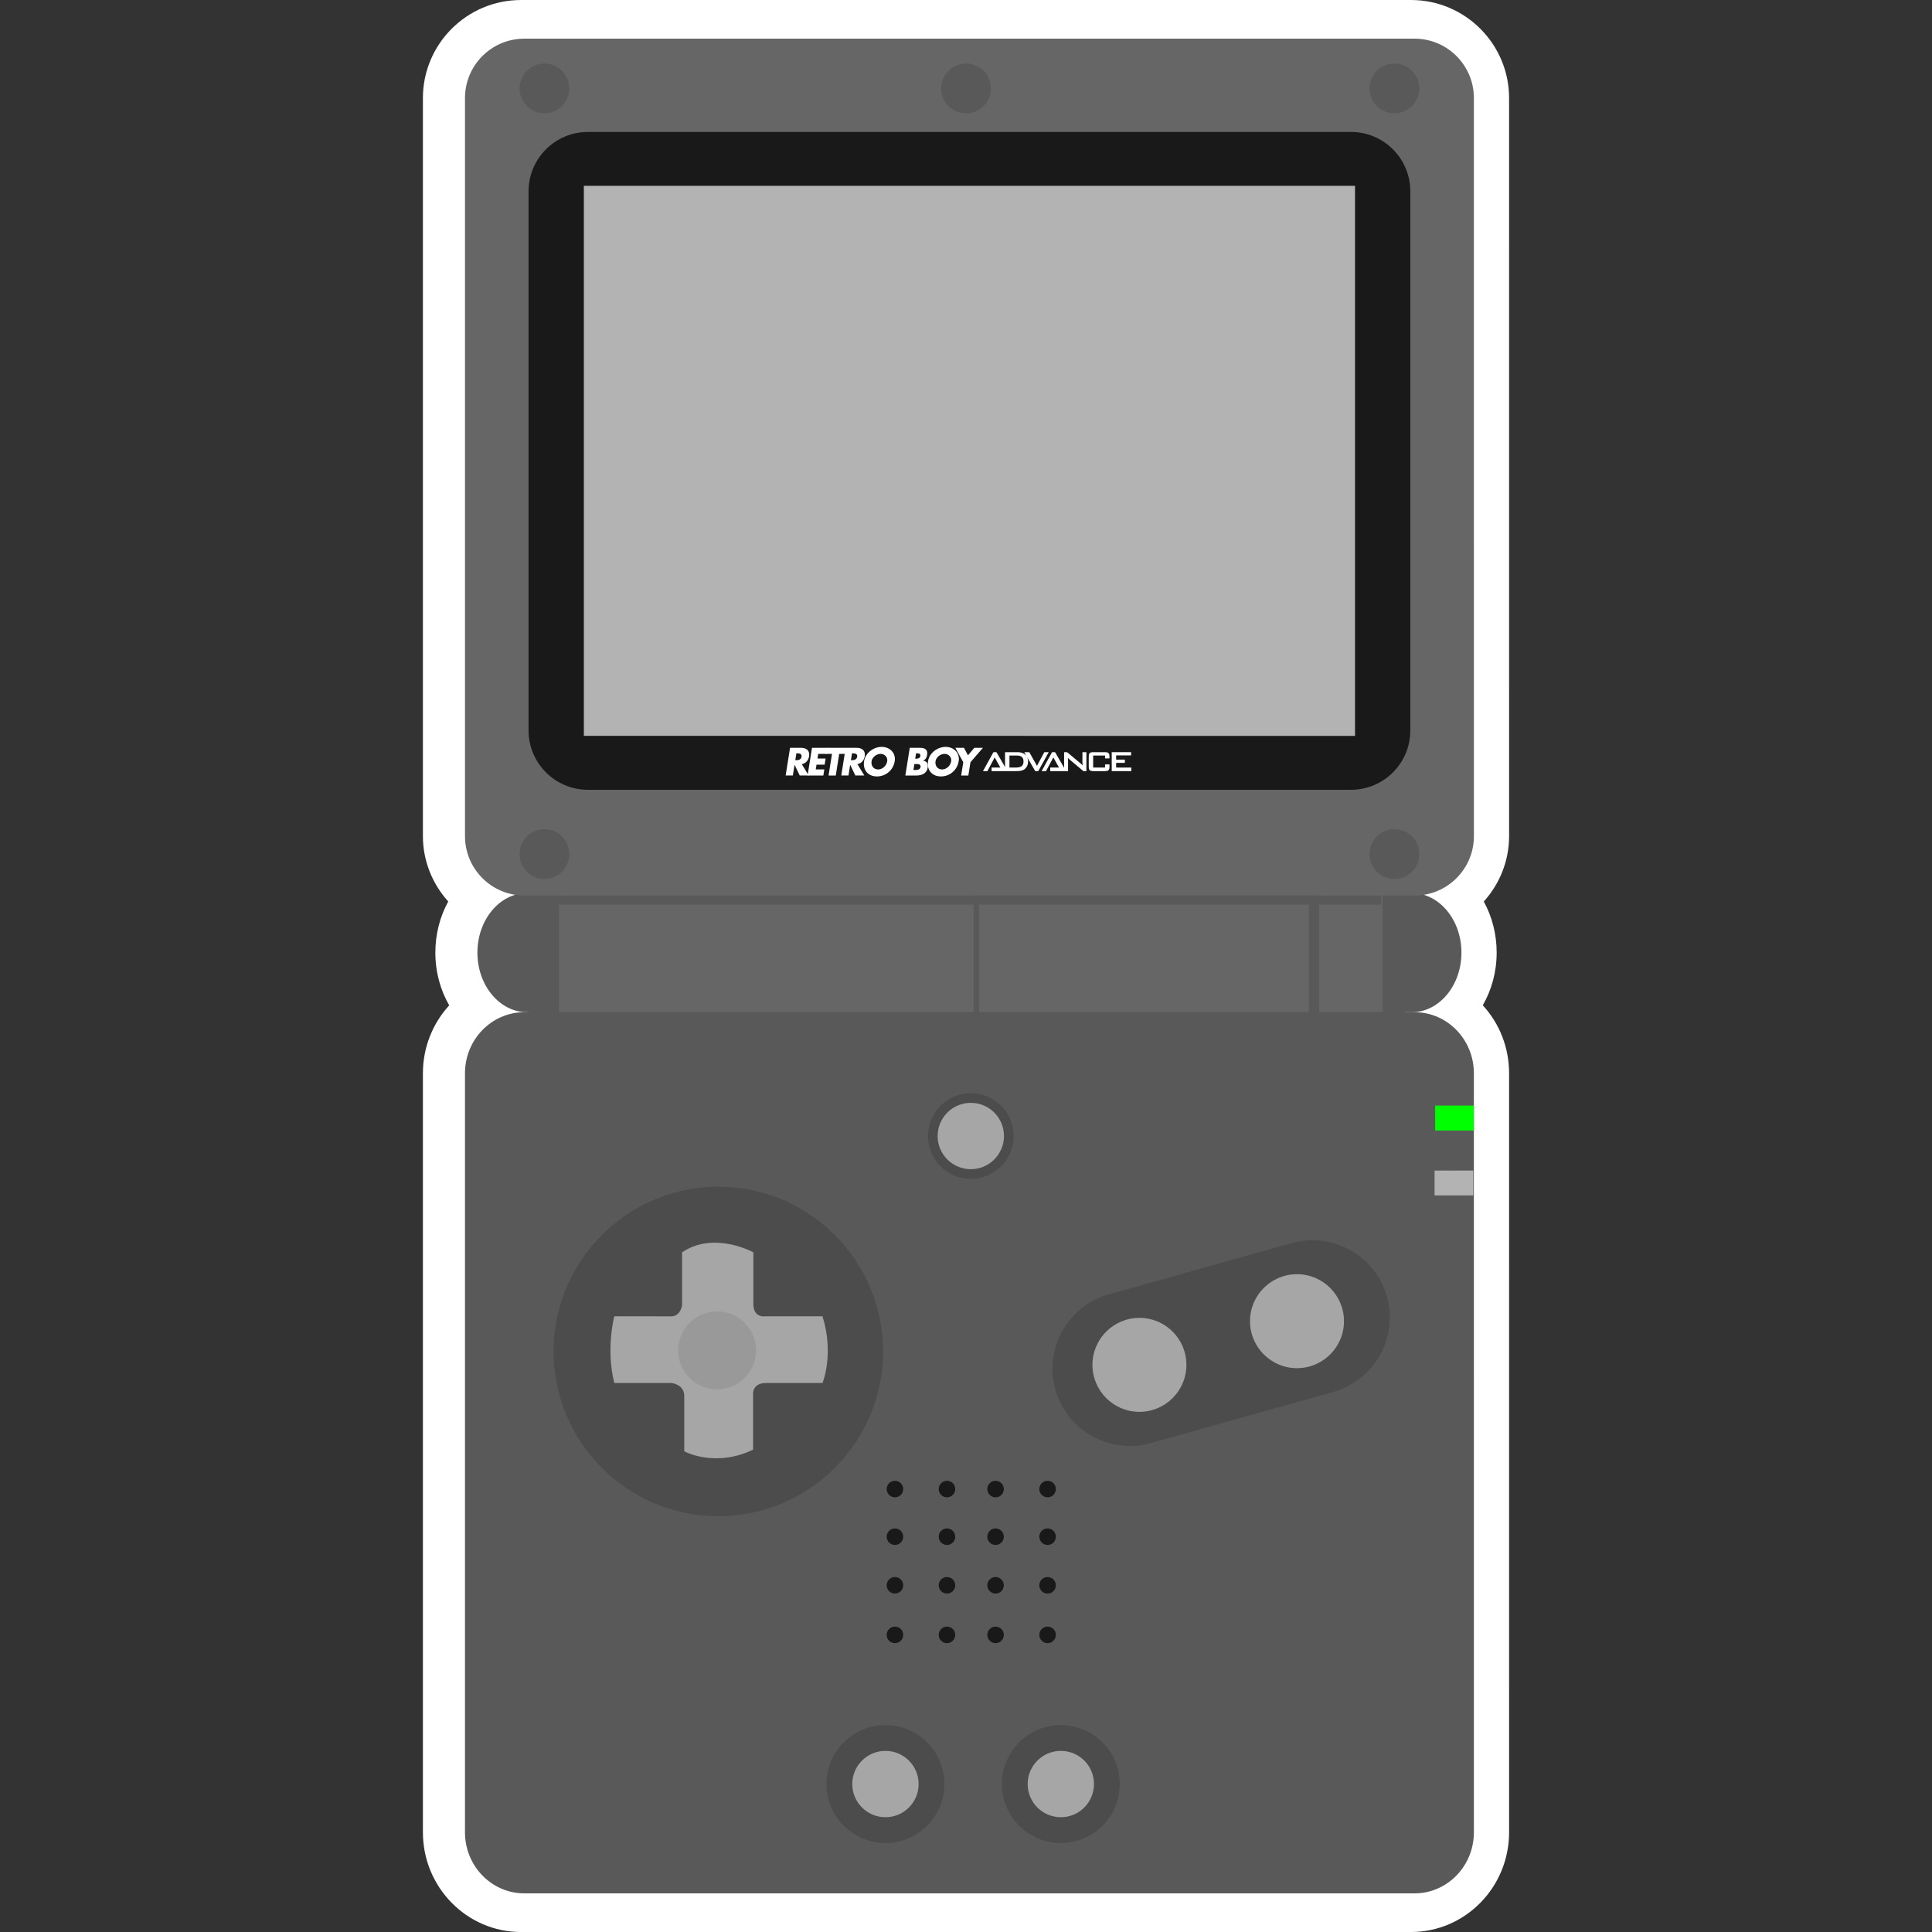 <?xml version="1.0" encoding="UTF-8" standalone="no"?>
<!-- Created with Inkscape (http://www.inkscape.org/) -->

<svg
   xmlns:dc="http://purl.org/dc/elements/1.1/"
   xmlns:cc="http://creativecommons.org/ns#"
   xmlns:rdf="http://www.w3.org/1999/02/22-rdf-syntax-ns#"
   xmlns:svg="http://www.w3.org/2000/svg"
   xmlns="http://www.w3.org/2000/svg"
   xmlns:sodipodi="http://sodipodi.sourceforge.net/DTD/sodipodi-0.dtd"
   xmlns:inkscape="http://www.inkscape.org/namespaces/inkscape"
   id="svg48837"
   version="1.1"
   inkscape:version="0.48.5 r10040"
   width="256"
   height="256"
   xml:space="preserve"
   sodipodi:docname="Nintendo - Game Boy Advance.svg"
   inkscape:export-filename="/Users/margetts/Desktop/BAXY RetroActive/png_marked/Nintendo - Game Boy Advance.png"
   inkscape:export-xdpi="90.099998"
   inkscape:export-ydpi="90.099998"><rect width="100%" height="100%" fill="#333333" stroke="none"/><defs
     id="defs48841"><clipPath
       clipPathUnits="userSpaceOnUse"
       id="clipPath48851"><path
         d="M 0,128 128,128 128,0 0,0 0,128 z"
         id="path48853"
         inkscape:connector-curvature="0" /></clipPath></defs><sodipodi:namedview
     pagecolor="#ffffff"
     bordercolor="#666666"
     borderopacity="1"
     objecttolerance="10"
     gridtolerance="10"
     guidetolerance="10"
     inkscape:pageopacity="0"
     inkscape:pageshadow="2"
     inkscape:window-width="1676"
     inkscape:window-height="1005"
     id="namedview48839"
     showgrid="false"
     inkscape:zoom="5.14375"
     inkscape:cx="55.601458"
     inkscape:cy="80"
     inkscape:window-x="4"
     inkscape:window-y="1"
     inkscape:window-maximized="1"
     inkscape:current-layer="g48845" /><g
     id="g48845"
     inkscape:groupmode="layer"
     inkscape:label="Nintendo - Game Boy Advance"
     transform="matrix(1.25,0,0,-1.25,0,256)"><g
       id="g48847"
       transform="matrix(1.6,0,0,1.6,-0.037,-3.0000313e-4)"><g
         id="g48849"
         clip-path="url(#clipPath48851)"><g
           id="g48855"
           transform="translate(100.004,54.355)"><path
             d="m 0,0 0,2.538 c 0,1.684 -0.617,3.276 -1.742,4.504 0.581,1.009 0.918,2.206 0.919,3.488 0,1.231 -0.308,2.395 -0.853,3.388 1.046,1.158 1.678,2.686 1.677,4.331 L 0,67.149 c 0,3.58 -2.912,6.494 -6.493,6.496 l -10e-4,0 -58.973,-10e-4 c -3.58,0 -6.494,-2.913 -6.495,-6.494 l 0,-48.901 c 0,-1.645 0.632,-3.172 1.678,-4.329 -0.545,-0.994 -0.854,-2.157 -0.854,-3.389 0,-1.285 0.337,-2.484 0.918,-3.494 -1.08,-1.181 -1.742,-2.762 -1.742,-4.499 l 0,-50.288 c 0,-3.642 2.914,-6.605 6.495,-6.605 l 58.974,0 c 3.581,0 6.494,2.963 6.494,6.605 L 0,-1.252 0,0 z"
             style="fill:#ffffff;fill-opacity:1;fill-rule:nonzero;stroke:none"
             id="path48857"
             inkscape:connector-curvature="0" /></g><path
           d="m 93.083,59.333 -58.042,0 0,2.75 58.042,0 0,-2.75 z"
           style="fill:#595959;fill-opacity:1;fill-rule:nonzero;stroke:none"
           id="path48859"
           inkscape:connector-curvature="0" /><g
           id="g48861"
           transform="translate(96.848,64.886)"><path
             d="m 0,0 c -0.002,-2.181 -1.476,-3.948 -3.297,-3.949 l -58.601,10e-4 c -1.821,0 -3.297,1.768 -3.297,3.948 0,2.18 1.476,3.947 3.297,3.948 L -3.297,3.947 C -1.477,3.947 0.001,2.179 0,0"
             style="fill:#595959;fill-opacity:1;fill-rule:nonzero;stroke:none"
             id="path48863"
             inkscape:connector-curvature="0" /></g><g
           id="g48865"
           transform="translate(97.672,121.504)"><path
             d="m 0,0 c 0,2.173 -1.761,3.935 -3.934,3.935 l -58.974,0 c -2.172,0 -3.934,-1.762 -3.934,-3.935 l 0,-48.9 c 0,-2.173 1.762,-3.935 3.935,-3.935 l 2.292,0 0,-7.729 27.468,0 0,7.729 22.892,-10e-4 0,-7.729 4.212,-0.001 0,7.73 2.109,0 c 2.173,-0.001 3.936,1.762 3.935,3.935 L 0,0 z"
             style="fill:#666666;fill-opacity:1;fill-rule:nonzero;stroke:none"
             id="path48867"
             inkscape:connector-curvature="0" /></g><g
           id="g48869"
           transform="translate(93.459,79.609)"><path
             d="m 0,0 c 0.002,-2.174 -1.76,-3.935 -3.935,-3.935 l -50.548,0 c -2.172,0 -3.934,1.762 -3.935,3.935 l 0,35.715 c -10e-4,2.173 1.763,3.935 3.935,3.935 l 50.549,0 c 2.173,0 3.935,-1.762 3.935,-3.934 L 0,0 z"
             style="fill:#191919;fill-opacity:1;fill-rule:nonzero;stroke:none"
             id="path48871"
             inkscape:connector-curvature="0" /></g><g
           id="g48873"
           transform="translate(37.742,122.142)"><path
             d="m 0,0 c -0.001,-0.909 -0.738,-1.648 -1.649,-1.647 -0.91,-10e-4 -1.647,0.738 -1.647,1.648 -0.001,0.909 0.737,1.648 1.647,1.648 C -0.738,1.649 -0.001,0.911 0,0"
             style="fill:#595959;fill-opacity:1;fill-rule:nonzero;stroke:none"
             id="path48875"
             inkscape:connector-curvature="0" /></g><g
           id="g48877"
           transform="translate(37.741,71.416)"><path
             d="m 0,0 c 0,-0.91 -0.738,-1.648 -1.649,-1.649 -0.91,0 -1.647,0.739 -1.647,1.649 0,0.91 0.738,1.648 1.648,1.648 C -0.738,1.648 0,0.91 0,0"
             style="fill:#595959;fill-opacity:1;fill-rule:nonzero;stroke:none"
             id="path48879"
             inkscape:connector-curvature="0" /></g><g
           id="g48881"
           transform="translate(94.056,122.143)"><path
             d="M 0,0 C -0.001,-0.911 -0.737,-1.649 -1.648,-1.648 -2.559,-1.649 -3.296,-0.911 -3.296,0 c 0,0.91 0.737,1.647 1.648,1.648 C -0.737,1.649 0,0.91 0,0"
             style="fill:#595959;fill-opacity:1;fill-rule:nonzero;stroke:none"
             id="path48883"
             inkscape:connector-curvature="0" /></g><g
           id="g48885"
           transform="translate(65.671,122.142)"><path
             d="M 0,0 C 0.001,-0.909 -0.738,-1.648 -1.648,-1.648 -2.559,-1.649 -3.297,-0.91 -3.296,0.001 -3.297,0.91 -2.558,1.649 -1.649,1.649 -0.739,1.649 0,0.91 0,0"
             style="fill:#595959;fill-opacity:1;fill-rule:nonzero;stroke:none"
             id="path48887"
             inkscape:connector-curvature="0" /></g><g
           id="g48889"
           transform="translate(94.056,71.416)"><path
             d="m 0,0 c 0.001,-0.911 -0.737,-1.649 -1.648,-1.648 -0.911,-0.001 -1.648,0.736 -1.647,1.647 -10e-4,0.911 0.737,1.649 1.647,1.649 C -0.736,1.648 0,0.91 0,0"
             style="fill:#595959;fill-opacity:1;fill-rule:nonzero;stroke:none"
             id="path48891"
             inkscape:connector-curvature="0" /></g><g
           id="g48893"
           transform="translate(97.672,6.606)"><path
             d="m 0,0 c 0,-2.235 -1.761,-4.047 -3.934,-4.046 l -58.973,0 C -65.08,-4.047 -66.843,-2.235 -66.843,0 l 0,50.288 c 0,2.234 1.763,4.046 3.935,4.046 l 58.973,0 C -1.762,54.335 0,52.522 -0.001,50.287 L 0,0 z"
             style="fill:#595959;fill-opacity:1;fill-rule:nonzero;stroke:none"
             id="path48895"
             inkscape:connector-curvature="0" /></g><g
           id="g48897"
           transform="translate(54.78,9.803)"><path
             d="M 0,0 C 0,2.153 1.752,3.905 3.905,3.905 6.059,3.906 7.811,2.154 7.811,-0.001 7.811,-2.154 6.059,-3.906 3.906,-3.906 1.752,-3.906 -0.001,-2.154 0,0"
             style="fill:#4c4c4c;fill-opacity:1;fill-rule:nonzero;stroke:none"
             id="path48899"
             inkscape:connector-curvature="0" /></g><g
           id="g48901"
           transform="translate(64.342,55.574)"><path
             d="m 0,0 c -1.565,0 -2.838,-1.272 -2.838,-2.836 0,-1.566 1.273,-2.84 2.838,-2.84 1.564,0.001 2.837,1.274 2.838,2.838 0,0.758 -0.295,1.471 -0.831,2.007 C 1.47,-0.295 0.758,0 0,0"
             style="fill:#4c4c4c;fill-opacity:1;fill-rule:nonzero;stroke:none"
             id="path48903"
             inkscape:connector-curvature="0" /></g><g
           id="g48905"
           transform="translate(66.54,52.736)"><path
             d="m 0,0 c -0.001,-1.213 -0.985,-2.197 -2.198,-2.198 -1.213,0 -2.198,0.985 -2.198,2.199 0,1.212 0.985,2.197 2.198,2.197 C -0.984,2.198 0,1.213 0,0"
             style="fill:#a6a6a6;fill-opacity:1;fill-rule:nonzero;stroke:none"
             id="path48907"
             inkscape:connector-curvature="0" /></g><g
           id="g48909"
           transform="translate(66.399,9.803)"><path
             d="M 0,0 C 0,2.154 1.752,3.906 3.906,3.906 6.06,3.906 7.812,2.154 7.813,-0.001 7.812,-2.154 6.06,-3.906 3.907,-3.907 1.752,-3.905 0.001,-2.154 0,0"
             style="fill:#4c4c4c;fill-opacity:1;fill-rule:nonzero;stroke:none"
             id="path48911"
             inkscape:connector-curvature="0" /></g><g
           id="g48913"
           transform="translate(60.884,9.803)"><path
             d="m 0,0 c 0.001,-1.214 -0.984,-2.199 -2.198,-2.198 -1.213,0 -2.197,0.984 -2.198,2.198 0,1.213 0.985,2.198 2.199,2.197 C -0.984,2.197 0,1.213 0,0"
             style="fill:#a6a6a6;fill-opacity:1;fill-rule:nonzero;stroke:none"
             id="path48915"
             inkscape:connector-curvature="0" /></g><g
           id="g48917"
           transform="translate(72.503,9.804)"><path
             d="m 0,0 c 0,-1.215 -0.984,-2.199 -2.197,-2.199 -1.214,10e-4 -2.198,0.985 -2.198,2.198 0,1.214 0.984,2.197 2.199,2.197 C -0.984,2.197 0,1.213 0,0"
             style="fill:#a6a6a6;fill-opacity:1;fill-rule:nonzero;stroke:none"
             id="path48919"
             inkscape:connector-curvature="0" /></g><g
           id="g48921"
           transform="translate(36.699,38.463)"><path
             d="m 0,0 c 0,6.018 4.896,10.915 10.915,10.915 6.019,-10e-4 10.916,-4.897 10.916,-10.916 0,-6.018 -4.898,-10.915 -10.916,-10.915 C 4.898,-10.916 0.001,-6.019 0,0"
             style="fill:#4c4c4c;fill-opacity:1;fill-rule:nonzero;stroke:none"
             id="path48923"
             inkscape:connector-curvature="0" /></g><g
           id="g48925"
           transform="translate(88.364,35.782)"><path
             d="m 0,0 -12.111,-3.395 c -2.712,-0.76 -5.552,0.836 -6.312,3.548 l 0,0 c -0.76,2.711 0.836,5.552 3.548,6.312 L -2.764,9.86 c 2.712,0.76 5.552,-0.837 6.312,-3.548 l 0,0 C 4.308,3.6 2.711,0.76 0,0"
             style="fill:#4c4c4c;fill-opacity:1;fill-rule:nonzero;stroke:none"
             id="path48927"
             inkscape:connector-curvature="0" /></g><g
           id="g48929"
           transform="translate(78.626,37.575)"><path
             d="m 0,0 c -0.001,-1.719 -1.394,-3.112 -3.113,-3.113 -1.719,0 -3.112,1.394 -3.113,3.113 0.001,1.719 1.394,3.112 3.113,3.113 C -1.393,3.113 0.001,1.719 0,0"
             style="fill:#a6a6a6;fill-opacity:1;fill-rule:nonzero;stroke:none"
             id="path48931"
             inkscape:connector-curvature="0" /></g><g
           id="g48933"
           transform="translate(89.066,40.468)"><path
             d="m 0,0 c -0.002,-1.72 -1.395,-3.112 -3.113,-3.113 -1.72,0 -3.113,1.393 -3.113,3.113 -0.001,1.719 1.393,3.113 3.113,3.113 C -1.395,3.112 -0.002,1.719 0,0"
             style="fill:#a6a6a6;fill-opacity:1;fill-rule:nonzero;stroke:none"
             id="path48935"
             inkscape:connector-curvature="0" /></g><g
           id="g48937"
           transform="translate(97.672,53.103)"><path
             d="m 0,0 -2.564,0 -10e-4,1.649 2.564,0 L 0,0 z"
             style="fill:#00ff00;fill-opacity:1;fill-rule:nonzero;stroke:none"
             id="path48939"
             inkscape:connector-curvature="0" /></g><g
           id="g48941"
           transform="translate(97.631,48.799)"><path
             d="m 0,0 -2.564,0 0,1.648 L 0,1.649 0,0 z"
             style="fill:#b3b3b3;fill-opacity:1;fill-rule:nonzero;stroke:none"
             id="path48943"
             inkscape:connector-curvature="0" /></g><g
           id="g48945"
           transform="translate(59.863,29.346)"><path
             d="m 0,0 c 0.001,-0.301 -0.245,-0.547 -0.547,-0.547 -0.303,0 -0.549,0.246 -0.549,0.547 0,0.303 0.246,0.549 0.549,0.549 C -0.245,0.549 -0.001,0.303 0,0"
             style="fill:#191919;fill-opacity:1;fill-rule:nonzero;stroke:none"
             id="path48947"
             inkscape:connector-curvature="0" /></g><g
           id="g48949"
           transform="translate(63.31,29.346)"><path
             d="m 0,0 c 0,-0.302 -0.245,-0.547 -0.549,-0.547 -0.301,0 -0.545,0.245 -0.547,0.547 0.001,0.303 0.246,0.547 0.548,0.548 C -0.245,0.547 0,0.302 0,0"
             style="fill:#191919;fill-opacity:1;fill-rule:nonzero;stroke:none"
             id="path48951"
             inkscape:connector-curvature="0" /></g><g
           id="g48953"
           transform="translate(66.53,29.346)"><path
             d="M 0,0 C 0,-0.302 -0.246,-0.548 -0.548,-0.548 -0.85,-0.547 -1.096,-0.302 -1.096,0 c 0,0.302 0.245,0.548 0.547,0.549 C -0.246,0.548 -0.001,0.303 0,0"
             style="fill:#191919;fill-opacity:1;fill-rule:nonzero;stroke:none"
             id="path48955"
             inkscape:connector-curvature="0" /></g><g
           id="g48957"
           transform="translate(69.976,29.346)"><path
             d="M 0,0 C -0.001,-0.303 -0.245,-0.547 -0.548,-0.548 -0.85,-0.547 -1.096,-0.302 -1.096,0 c 0,0.302 0.246,0.547 0.548,0.548 C -0.245,0.547 -0.001,0.303 0,0"
             style="fill:#191919;fill-opacity:1;fill-rule:nonzero;stroke:none"
             id="path48959"
             inkscape:connector-curvature="0" /></g><g
           id="g48961"
           transform="translate(59.863,26.19)"><path
             d="M 0,0 C 0,-0.302 -0.245,-0.547 -0.547,-0.547 -0.85,-0.548 -1.095,-0.303 -1.095,0.001 -1.096,0.303 -0.85,0.548 -0.547,0.547 -0.245,0.548 0.001,0.303 0,0"
             style="fill:#191919;fill-opacity:1;fill-rule:nonzero;stroke:none"
             id="path48963"
             inkscape:connector-curvature="0" /></g><g
           id="g48965"
           transform="translate(63.31,26.189)"><path
             d="m 0,0 c 0,-0.3 -0.246,-0.546 -0.547,-0.547 -0.303,0 -0.549,0.245 -0.549,0.548 0.001,0.302 0.246,0.547 0.547,0.548 C -0.246,0.548 0,0.303 0,0"
             style="fill:#191919;fill-opacity:1;fill-rule:nonzero;stroke:none"
             id="path48967"
             inkscape:connector-curvature="0" /></g><g
           id="g48969"
           transform="translate(66.53,26.19)"><path
             d="m 0,0 c 0,-0.302 -0.245,-0.547 -0.547,-0.547 -0.303,0 -0.548,0.244 -0.548,0.548 0,0.302 0.245,0.547 0.547,0.547 C -0.245,0.547 0,0.303 0,0"
             style="fill:#191919;fill-opacity:1;fill-rule:nonzero;stroke:none"
             id="path48971"
             inkscape:connector-curvature="0" /></g><g
           id="g48973"
           transform="translate(69.976,26.19)"><path
             d="m 0,0 c 0.001,-0.303 -0.245,-0.548 -0.547,-0.547 -0.302,0 -0.548,0.244 -0.547,0.547 -10e-4,0.303 0.244,0.548 0.548,0.546 C -0.244,0.547 0.001,0.303 0,0"
             style="fill:#191919;fill-opacity:1;fill-rule:nonzero;stroke:none"
             id="path48975"
             inkscape:connector-curvature="0" /></g><g
           id="g48977"
           transform="translate(59.863,22.97)"><path
             d="m 0,0 c 0,-0.302 -0.245,-0.547 -0.548,-0.548 -0.302,0 -0.548,0.246 -0.548,0.549 0,0.302 0.246,0.548 0.548,0.548 C -0.245,0.549 0,0.303 0,0"
             style="fill:#191919;fill-opacity:1;fill-rule:nonzero;stroke:none"
             id="path48979"
             inkscape:connector-curvature="0" /></g><g
           id="g48981"
           transform="translate(63.309,22.97)"><path
             d="m 0,0 c 0.001,-0.301 -0.245,-0.547 -0.548,-0.548 -0.302,0.001 -0.547,0.245 -0.547,0.549 0,0.302 0.245,0.548 0.547,0.547 C -0.245,0.549 0,0.303 0,0"
             style="fill:#191919;fill-opacity:1;fill-rule:nonzero;stroke:none"
             id="path48983"
             inkscape:connector-curvature="0" /></g><g
           id="g48985"
           transform="translate(66.53,22.969)"><path
             d="m 0,0 c -0.001,-0.3 -0.247,-0.546 -0.548,-0.548 -0.302,0.001 -0.548,0.247 -0.548,0.549 0,0.302 0.246,0.548 0.547,0.548 C -0.246,0.549 0,0.303 0,0"
             style="fill:#191919;fill-opacity:1;fill-rule:nonzero;stroke:none"
             id="path48987"
             inkscape:connector-curvature="0" /></g><g
           id="g48989"
           transform="translate(69.976,22.97)"><path
             d="M 0,0 C 0,-0.302 -0.246,-0.548 -0.548,-0.548 -0.85,-0.549 -1.096,-0.303 -1.096,0 c 0,0.303 0.246,0.549 0.548,0.548 C -0.245,0.547 0,0.302 0,0"
             style="fill:#191919;fill-opacity:1;fill-rule:nonzero;stroke:none"
             id="path48991"
             inkscape:connector-curvature="0" /></g><g
           id="g48993"
           transform="translate(59.863,19.684)"><path
             d="m 0,0 c 0.001,-0.301 -0.245,-0.547 -0.547,-0.547 -0.303,-0.001 -0.549,0.245 -0.548,0.548 0,0.302 0.246,0.548 0.548,0.548 C -0.245,0.549 0,0.303 0,0"
             style="fill:#191919;fill-opacity:1;fill-rule:nonzero;stroke:none"
             id="path48995"
             inkscape:connector-curvature="0" /></g><g
           id="g48997"
           transform="translate(63.31,19.685)"><path
             d="m 0,0 c -0.001,-0.303 -0.246,-0.548 -0.548,-0.548 -0.303,0 -0.548,0.246 -0.548,0.548 0,0.303 0.245,0.548 0.547,0.549 C -0.246,0.548 -0.001,0.303 0,0"
             style="fill:#191919;fill-opacity:1;fill-rule:nonzero;stroke:none"
             id="path48999"
             inkscape:connector-curvature="0" /></g><g
           id="g49001"
           transform="translate(66.531,19.685)"><path
             d="M 0,0 C 0,-0.302 -0.247,-0.549 -0.548,-0.548 -0.85,-0.549 -1.096,-0.302 -1.096,0 c 0,0.303 0.246,0.549 0.548,0.548 C -0.246,0.548 0,0.302 0,0"
             style="fill:#191919;fill-opacity:1;fill-rule:nonzero;stroke:none"
             id="path49003"
             inkscape:connector-curvature="0" /></g><g
           id="g49005"
           transform="translate(69.976,19.685)"><path
             d="m 0,0 c -0.001,-0.303 -0.246,-0.548 -0.547,-0.549 -0.302,0 -0.549,0.247 -0.549,0.55 0,0.301 0.246,0.547 0.547,0.548 C -0.246,0.548 0,0.302 0,0"
             style="fill:#191919;fill-opacity:1;fill-rule:nonzero;stroke:none"
             id="path49007"
             inkscape:connector-curvature="0" /></g><g
           id="g49009"
           transform="translate(45.213,45.031)"><path
             d="m 0,0 0,-3.521 c 0,0 -0.108,-0.719 -0.719,-0.719 l -3.772,0.001 c 0,0 -0.575,-2.155 0,-4.418 l 3.772,0 c 0,0 0.863,-0.073 0.862,-0.862 0.001,-0.79 0.001,-3.664 0.001,-3.664 0,0 2.01,-1.113 4.561,0.108 l 0,3.556 c 0,0 -0.144,0.862 0.862,0.862 l 3.736,0 c 0,0 0.789,1.904 0,4.418 l -3.772,10e-4 c 0,0 -0.808,-0.144 -0.808,0.807 L 4.722,0.001 C 4.722,0.001 2.12,1.436 0,0"
             style="fill:#a6a6a6;fill-opacity:1;fill-rule:nonzero;stroke:none"
             id="path49011"
             inkscape:connector-curvature="0" /></g><g
           id="g49013"
           transform="translate(50.118,38.535)"><path
             d="m 0,0 c -0.001,-1.426 -1.157,-2.582 -2.583,-2.581 -1.427,0 -2.583,1.156 -2.582,2.582 0,1.425 1.156,2.581 2.581,2.581 C -1.158,2.582 -0.001,1.426 0,0"
             style="fill:#999999;fill-opacity:1;fill-rule:nonzero;stroke:none"
             id="path49015"
             inkscape:connector-curvature="0" /></g><g
           id="g49017"
           transform="translate(89.797,79.245)"><path
             d="m 0,0 -51.093,0.002 0,36.442 L 0,36.444 0,0 z"
             style="fill:#b3b3b3;fill-opacity:1;fill-rule:nonzero;stroke:none"
             id="path49019"
             inkscape:connector-curvature="0" /></g><path
           d="m 91.537,68.064 -54.572,0 0,0.608 54.572,0 0,-0.608 z"
           style="fill:#595959;fill-opacity:1;fill-rule:nonzero;stroke:none"
           id="path49021"
           inkscape:connector-curvature="0" /><g
           id="g49023"
           transform="translate(52.713,77.634)"><path
             d="M 0,0 0.046,0 C 0.202,0 0.382,0.029 0.414,0.229 0.445,0.428 0.275,0.458 0.119,0.458 l -0.046,0 L 0,0 z m 0.888,-1.012 -0.594,0 -0.338,0.705 -0.005,0 -0.112,-0.705 -0.477,0 0.292,1.835 0.713,0 C 0.73,0.823 0.977,0.65 0.915,0.258 0.875,0.005 0.699,-0.214 0.431,-0.26 l 0.457,-0.752 z"
             style="fill:#ffffff;fill-opacity:1;fill-rule:nonzero;stroke:none"
             id="path49025"
             inkscape:connector-curvature="0" /></g><g
           id="g49027"
           transform="translate(54.233,78.052)"><path
             d="m 0,0 -0.049,-0.307 0.538,0 -0.064,-0.404 -0.538,0 -0.05,-0.316 0.567,0 -0.065,-0.404 -1.044,0 0.292,1.835 1.044,0 L 0.567,0 0,0 z"
             style="fill:#ffffff;fill-opacity:1;fill-rule:nonzero;stroke:none"
             id="path49029"
             inkscape:connector-curvature="0" /></g><g
           id="g49031"
           transform="translate(55.395,76.621)"><path
             d="m 0,0 -0.477,0 0.228,1.431 -0.395,0 0.065,0.404 1.265,0 -0.064,-0.404 -0.394,0 L 0,0 z"
             style="fill:#ffffff;fill-opacity:1;fill-rule:nonzero;stroke:none"
             id="path49033"
             inkscape:connector-curvature="0" /></g><g
           id="g49035"
           transform="translate(56.398,77.634)"><path
             d="M 0,0 0.046,0 C 0.202,0 0.382,0.029 0.414,0.229 0.445,0.428 0.275,0.458 0.119,0.458 l -0.046,0 L 0,0 z m 0.888,-1.012 -0.594,0 -0.338,0.705 -0.005,0 -0.112,-0.705 -0.477,0 0.292,1.835 0.713,0 C 0.73,0.823 0.977,0.65 0.915,0.258 0.875,0.005 0.699,-0.214 0.431,-0.26 l 0.457,-0.752 z"
             style="fill:#ffffff;fill-opacity:1;fill-rule:nonzero;stroke:none"
             id="path49037"
             inkscape:connector-curvature="0" /></g><g
           id="g49039"
           transform="translate(57.767,77.57)"><path
             d="M 0,0 C -0.05,-0.316 0.147,-0.548 0.431,-0.548 0.716,-0.548 0.986,-0.316 1.037,0 1.077,0.253 0.88,0.484 0.595,0.484 0.311,0.484 0.04,0.253 0,0 M 1.534,0.002 C 1.439,-0.591 0.947,-1.01 0.358,-1.01 c -0.589,0 -0.949,0.419 -0.854,1.012 0.088,0.555 0.637,0.945 1.165,0.945 0.528,0 0.953,-0.39 0.865,-0.945"
             style="fill:#ffffff;fill-opacity:1;fill-rule:nonzero;stroke:none"
             id="path49041"
             inkscape:connector-curvature="0" /></g><g
           id="g49043"
           transform="translate(60.659,77.736)"><path
             d="M 0,0 0.053,0 C 0.18,0 0.315,0.022 0.34,0.178 0.367,0.346 0.22,0.355 0.091,0.355 l -0.035,0 L 0,0 z m -0.119,-0.75 0.061,0 c 0.141,0 0.378,-0.007 0.41,0.195 0.035,0.222 -0.204,0.2 -0.36,0.2 l -0.048,0 -0.063,-0.395 z m -0.535,-0.365 0.292,1.835 0.681,0 C 0.645,0.72 0.844,0.594 0.788,0.243 0.762,0.078 0.687,-0.056 0.527,-0.131 L 0.526,-0.136 C 0.783,-0.17 0.867,-0.348 0.826,-0.604 0.765,-0.988 0.417,-1.115 0.081,-1.115 l -0.735,0 z"
             style="fill:#ffffff;fill-opacity:1;fill-rule:nonzero;stroke:none"
             id="path49045"
             inkscape:connector-curvature="0" /></g><g
           id="g49047"
           transform="translate(62.005,77.57)"><path
             d="M 0,0 C -0.05,-0.316 0.147,-0.548 0.431,-0.548 0.716,-0.548 0.986,-0.316 1.037,0 1.077,0.253 0.88,0.484 0.596,0.484 0.311,0.484 0.04,0.253 0,0 M 1.534,0.002 C 1.439,-0.591 0.947,-1.01 0.358,-1.01 c -0.589,0 -0.949,0.419 -0.854,1.012 0.088,0.555 0.637,0.945 1.165,0.945 0.528,0 0.953,-0.39 0.865,-0.945"
             style="fill:#ffffff;fill-opacity:1;fill-rule:nonzero;stroke:none"
             id="path49049"
             inkscape:connector-curvature="0" /></g><g
           id="g49051"
           transform="translate(63.317,78.456)"><path
             d="M 0,0 0.572,0 0.836,-0.499 1.258,0 1.83,0 1.002,-0.954 l -0.14,-0.881 -0.477,0 0.14,0.881 L 0,0 z"
             style="fill:#ffffff;fill-opacity:1;fill-rule:nonzero;stroke:none"
             id="path49053"
             inkscape:connector-curvature="0" /></g><g
           id="g49055"
           transform="translate(67.279,77.147)"><path
             d="m 0,0 -0.377,0 0,0.796 0.518,0 C 0.416,0.796 0.555,0.66 0.555,0.404 0.555,0.092 0.37,0 0,0 M 1.932,1.02 1.447,0.112 0.939,1.02 0.605,1.02 0.748,0.772 C 0.633,0.931 0.428,1.02 0.139,1.02 l -0.808,0 0,-0.985 -0.569,0.985 -0.202,0 -0.691,-1.256 0.292,0 0.484,0.908 L -0.979,0 -1.56,0 l 0,-0.236 0.891,0 0.156,0 0.576,0 c 0.224,0 0.395,0.022 0.516,0.097 0.175,0.107 0.278,0.302 0.278,0.538 0,0.124 -0.028,0.23 -0.078,0.32 l 0.552,-0.955 0.202,0 0.691,1.256 -0.292,0 z"
             style="fill:#ffffff;fill-opacity:1;fill-rule:nonzero;stroke:none"
             id="path49057"
             inkscape:connector-curvature="0" /></g><g
           id="g49059"
           transform="translate(71.737,77.507)"><path
             d="m 0,0 c 0,-0.039 0.005,-0.112 0.012,-0.217 -0.044,0.052 -0.092,0.095 -0.144,0.137 l -0.883,0.74 -0.199,0 0,-1.034 -0.598,1.034 -0.202,0 -0.691,-1.256 0.292,0 0.485,0.908 0.376,-0.672 -0.581,0 0,-0.236 0.919,0 0.128,0 0.134,0 0,0.679 c 0,0.036 -0.002,0.102 -0.012,0.199 0.034,-0.039 0.068,-0.07 0.105,-0.102 l 0.922,-0.776 0.2,0 0,1.256 L 0,0.66 0,0 z"
             style="fill:#ffffff;fill-opacity:1;fill-rule:nonzero;stroke:none"
             id="path49061"
             inkscape:connector-curvature="0" /></g><g
           id="g49063"
           transform="translate(73.217,78.167)"><path
             d="m 0,0 -0.75,0 c -0.236,0 -0.311,-0.061 -0.311,-0.297 l 0,-0.662 c 0,-0.236 0.075,-0.297 0.311,-0.297 l 0.75,0 c 0.236,0 0.312,0.061 0.312,0.297 l 0,0.149 -0.293,0 0,-0.21 -0.788,0 0,0.796 0.788,0 0,-0.192 0.293,0 0,0.119 C 0.312,-0.061 0.236,0 0,0"
             style="fill:#ffffff;fill-opacity:1;fill-rule:nonzero;stroke:none"
             id="path49065"
             inkscape:connector-curvature="0" /></g><g
           id="g49067"
           transform="translate(73.97,77.147)"><path
             d="m 0,0 0,0.312 0.579,0 0,0.214 -0.579,0 0,0.28 0.993,0 0,0.214 -1.285,0 0,-1.256 1.297,0 L 1.005,0 0,0 z"
             style="fill:#ffffff;fill-opacity:1;fill-rule:nonzero;stroke:none"
             id="path49069"
             inkscape:connector-curvature="0" /></g><path
           d="m 86.74,60.939 -21.849,0 0,7.125 21.849,0 0,-7.125 z"
           style="fill:#666666;fill-opacity:1;fill-rule:nonzero;stroke:none"
           id="path49071"
           inkscape:connector-curvature="0" /></g></g></g></svg>